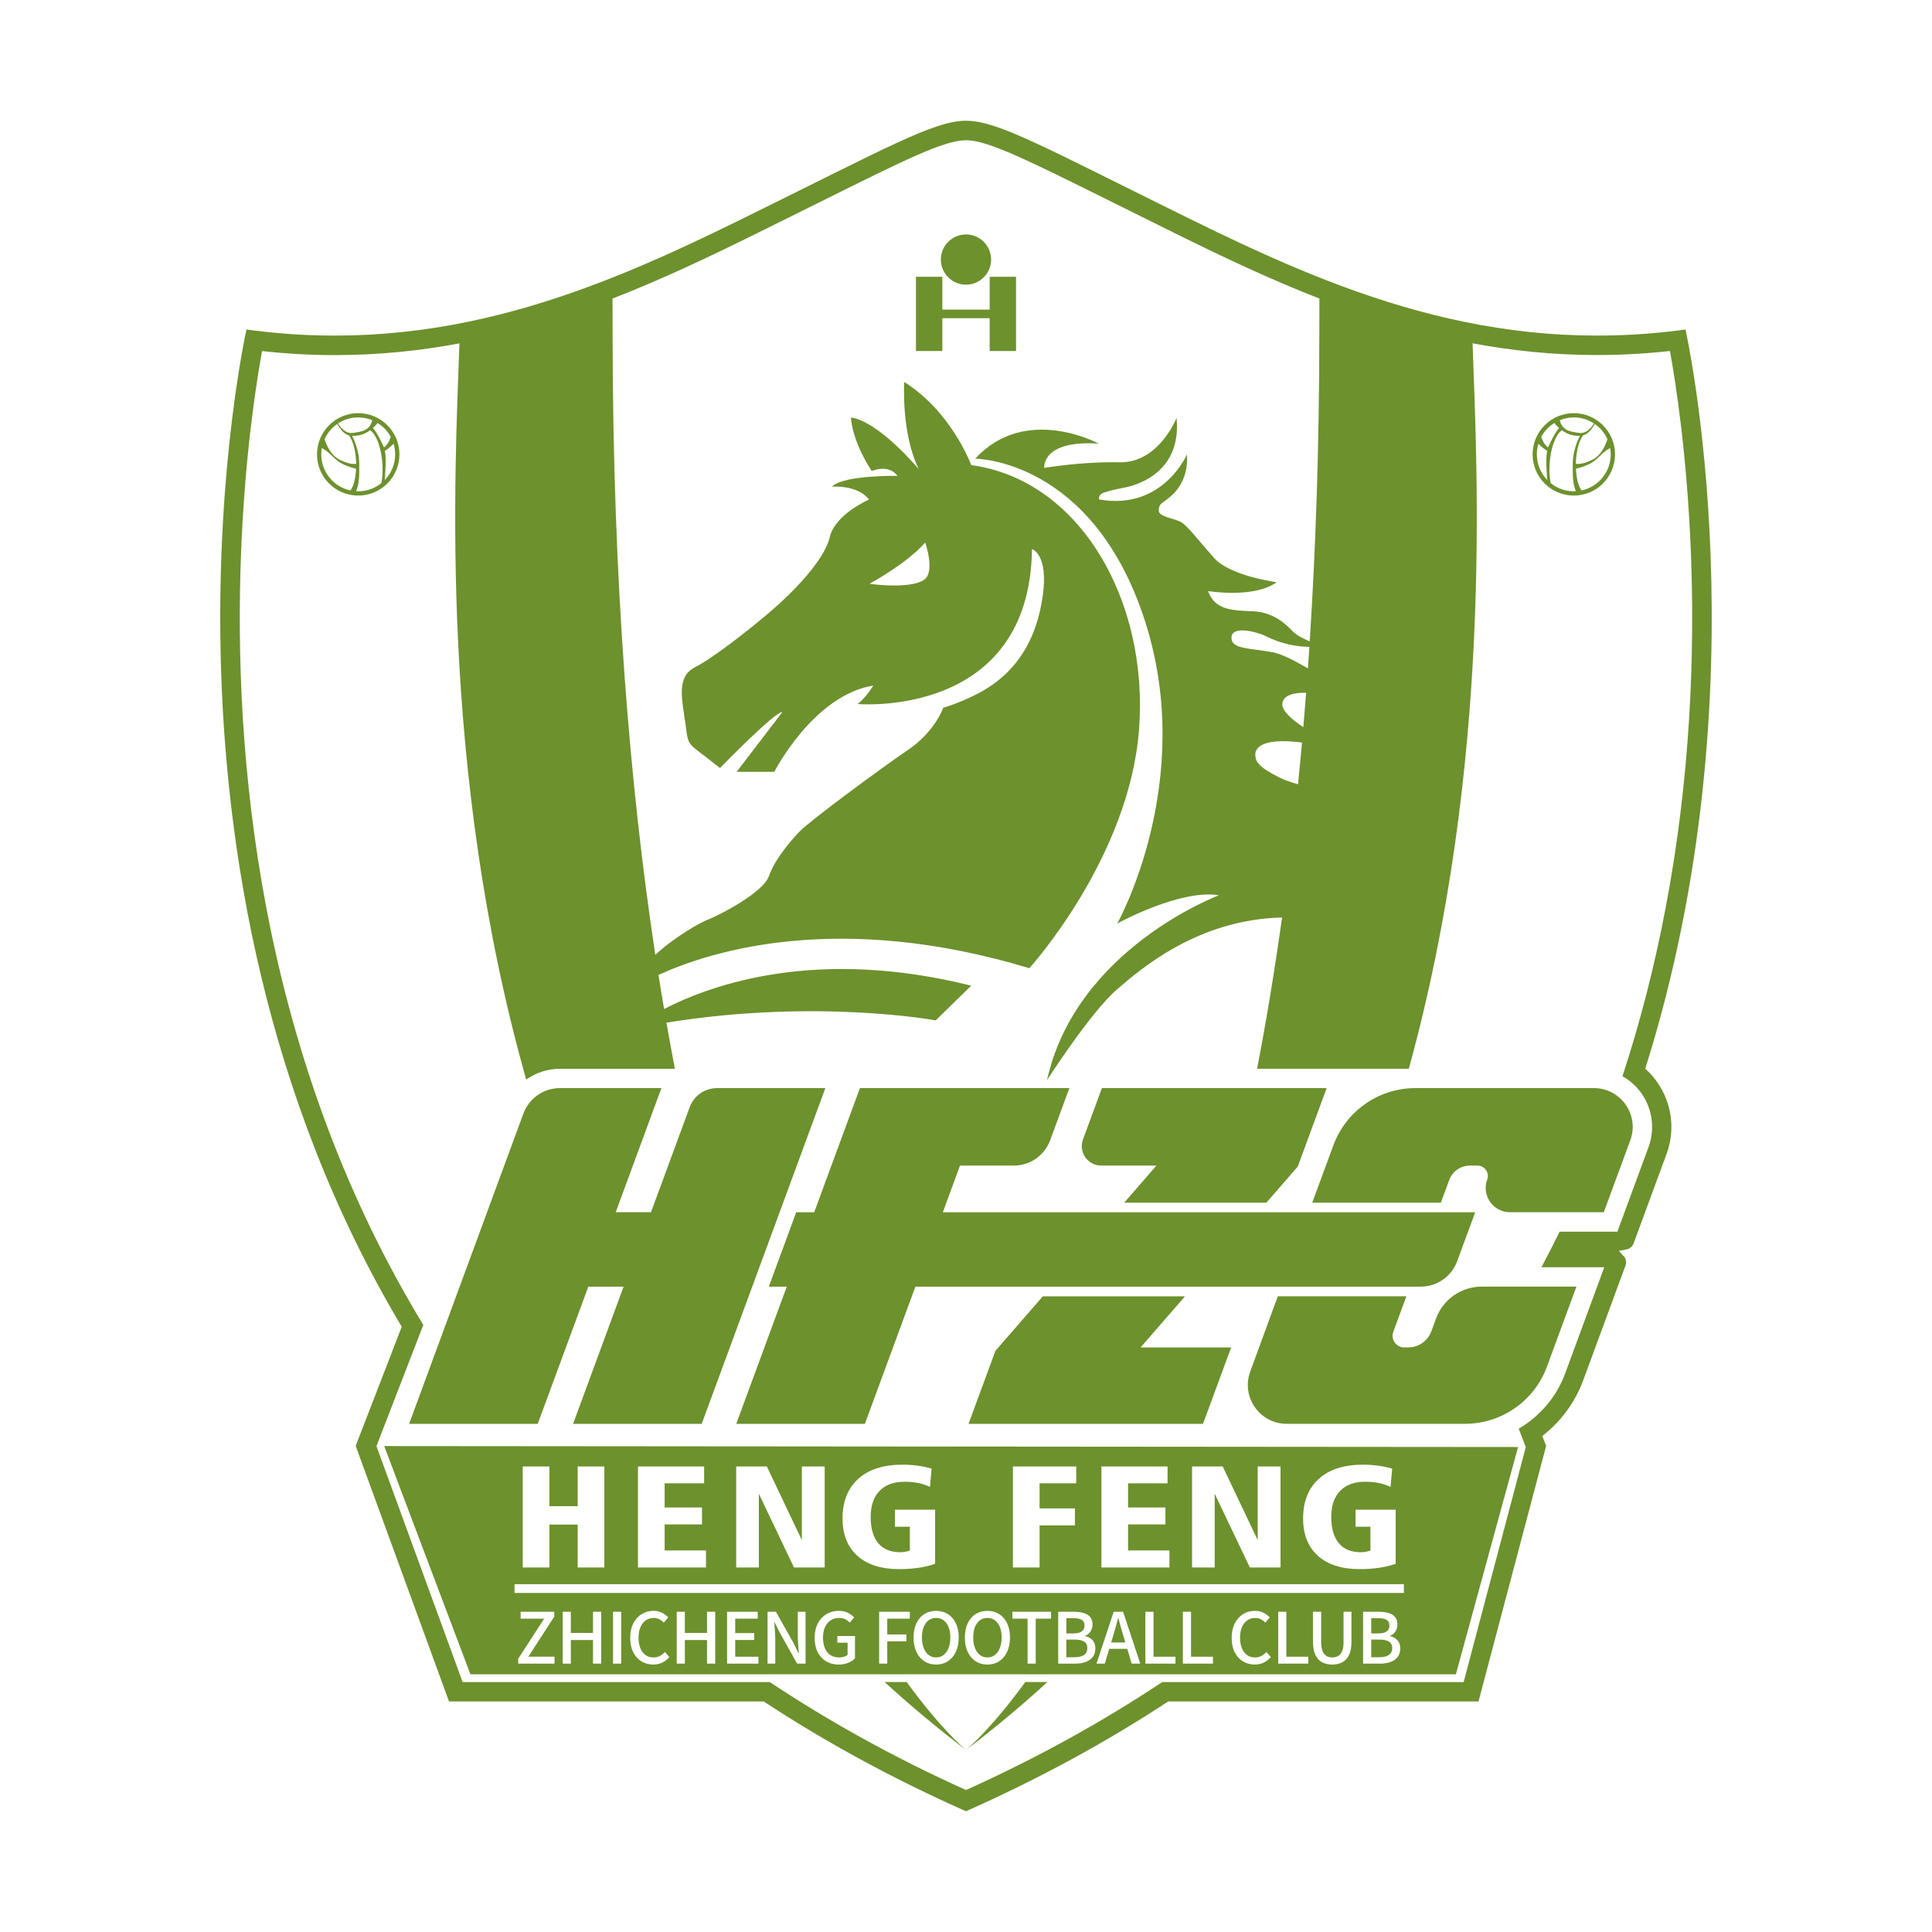 <!-- Created by @FCLOGO 2021-12-28 15:17:33 . https://fclogo.top/ -->
<!-- FOR PERSONAL USE ONLY NOT FOR COMMERCIAL USE -->
<svg version="1.1" xmlns="http://www.w3.org/2000/svg" xmlns:xlink="http://www.w3.org/1999/xlink" x="0px" y="0px"
	 viewBox="0 0 800 800" enable-background="new 0 0 800 800" xml:space="preserve">
<g>
	<polygon fill="#6D912D" points="409.8,145.35 420.72,145.35 420.72,114.61 409.8,114.61 409.8,128.2 390.2,128.2 390.2,114.61 
		379.28,114.61 379.28,145.35 390.2,145.35 390.2,131.76 409.8,131.76 	"/>
	<circle fill="#6D912D" cx="400" cy="107.48" r="10.4"/>
	<path fill="#6D912D" d="M148.33,171.08c-9.42,0-17.06,7.64-17.06,17.06c0,9.42,7.64,17.06,17.06,17.06
		c9.42,0,17.06-7.64,17.06-17.06C165.39,178.72,157.75,171.08,148.33,171.08z M148.33,172.84c2.06,0,4.02,0.41,5.82,1.16
		c-1.13,4.47-4.52,4.76-8.11,5.27c-3.56,0.51-6.02-3.84-6.07-3.93C142.37,173.76,145.24,172.84,148.33,172.84z M139.59,175.59
		c1.59,2.5,2.85,4.07,4.85,4.65c2.11,2.65,2.98,7.88,3.05,11.79c0,0-2.2,0.66-6.89-1.69c-4.24-2.12-5.9-7.52-6.18-8.54
		C135.56,179.29,137.36,177.15,139.59,175.59z M133.02,188.14c0-0.9,0.09-1.78,0.24-2.63c3.54,1.95,4.19,3.66,6.97,5.64
		c2.77,1.97,7.15,2.92,7.21,2.93c-0.27,5.62-1.61,8.07-2.36,9.01C138.2,201.6,133.02,195.46,133.02,188.14z M157.9,200.06
		c-2.62,2.11-5.95,3.38-9.57,3.38c-0.3,0-0.6-0.03-0.89-0.05c1.32-3.02,1.38-6.02,1.31-11.74c-0.06-5.14-2.26-9.85-2.95-11.19
		c0.77,0.05,1.64,0,2.65-0.17c1.9-0.32,3.53-1.2,4.81-2.13c0.91,0.59,3.13,2.65,4.5,9.24C159.14,194.93,157.93,199.93,157.9,200.06z
		 M162.97,183.69c0.43,1.41,0.66,2.9,0.66,4.45c0,4.13-1.65,7.87-4.32,10.63c0.02-0.17,0.88-9.55,0-12.02
		C159.31,186.75,162.08,184.89,162.97,183.69z M159.01,185.28c0,0-2.7-6.06-4.6-8.04c1.2-1.07,1.88-2,1.88-2l0.06-0.1
		c2.27,1.41,4.15,3.37,5.43,5.72C161.5,181.91,160.77,183.88,159.01,185.28z"/>
	<path fill="#6D912D" d="M651.68,205.2c9.42,0,17.06-7.64,17.06-17.06c0-9.42-7.64-17.06-17.06-17.06
		c-9.42,0-17.06,7.64-17.06,17.06C634.61,197.56,642.25,205.2,651.68,205.2z M651.68,203.44c-3.62,0-6.95-1.27-9.57-3.38
		c-0.03-0.13-1.24-5.13,0.13-12.66c1.38-6.59,3.6-8.65,4.5-9.24c1.28,0.93,2.91,1.8,4.81,2.13c1.02,0.17,1.88,0.22,2.65,0.17
		c-0.68,1.34-2.89,6.05-2.95,11.19c-0.07,5.72-0.01,8.72,1.31,11.74C652.27,203.42,651.98,203.44,651.68,203.44z M666.98,188.14
		c0,7.32-5.17,13.45-12.06,14.95c-0.75-0.94-2.09-3.39-2.36-9.01c0.06-0.01,4.44-0.97,7.21-2.93c2.78-1.98,3.43-3.69,6.97-5.64
		C666.89,186.36,666.98,187.24,666.98,188.14z M665.59,181.8c-0.28,1.02-1.94,6.42-6.18,8.54c-4.69,2.35-6.89,1.69-6.89,1.69
		c0.07-3.91,0.94-9.14,3.05-11.79c2.01-0.58,3.27-2.15,4.85-4.65C662.65,177.15,664.44,179.29,665.59,181.8z M651.68,172.84
		c3.09,0,5.96,0.93,8.36,2.5c-0.05,0.08-2.51,4.43-6.07,3.93c-3.59-0.51-6.99-0.81-8.11-5.27
		C647.66,173.25,649.62,172.84,651.68,172.84z M643.65,175.14l0.06,0.1c0,0,0.68,0.93,1.88,2c-1.9,1.99-4.6,8.04-4.6,8.04
		c-1.76-1.4-2.49-3.37-2.78-4.42C639.49,178.51,641.38,176.54,643.65,175.14z M637.04,183.69c0.88,1.2,3.65,3.05,3.65,3.05
		c-0.88,2.47-0.02,11.85,0,12.02c-2.67-2.76-4.32-6.5-4.32-10.63C636.37,186.59,636.61,185.1,637.04,183.69z"/>
	<path fill="#6D912D" d="M681.26,442.54c49.95-158.34,16.67-306.1,16.67-306.1c-81.09,11.14-145.7-16.49-205.41-45.89
		C432.82,61.14,413.22,50,400,50c-13.22,0-32.82,11.14-92.53,40.55s-124.31,57.03-205.41,45.89c0,0-49.93,221.66,64.29,412.93
		l-19.07,49.35l38.65,105.82h130.31c25.11,16.51,52.93,31.78,83.74,45.46c30.81-13.68,58.63-28.95,83.74-45.46h128.5l28-105.82
		l-1.59-4.1c7.56-5.87,13.54-13.81,16.98-23.15l17.46-47.4c0.42-1.14,0.3-2.41-0.32-3.45l-2.4-2.66l3.49-0.69
		c1.22-0.36,2.2-1.27,2.63-2.47l13.64-37.04c3.63-9.86,2.21-20.89-3.8-29.51C684.88,446.12,683.16,444.21,681.26,442.54z
		 M682.62,474.98l-10.96,29.77l-1.94,5.26h-5.61h-18.32c-2.42,4.96-4.92,9.87-7.5,14.73h14.47h11.53l-3.98,10.82l-12.2,33.14
		c-3.62,9.82-10.55,17.8-19.24,22.88l2.94,7.62l-25.75,97.32H481.23c-25.07,16.66-52.16,31.58-81.23,44.7
		c-29.07-13.11-56.16-28.04-81.23-44.7h-127.2l-35.69-97.7l3.56-9.21l15.84-40.99c-31.09-51.1-52.93-109.11-65.03-172.9
		c-20.76-109.41-6.52-204.2-1.74-230.35c10.08,1.11,20.19,1.67,30.16,1.67c18.35,0,35.8-1.85,52.52-5.03
		c-0.32,0.06-0.63,0.13-0.95,0.19c-1.86,53.12-8.75,176.1,27.65,304.84c4-2.84,8.85-4.48,13.96-4.48h47.61
		c-1.2-6.23-2.36-12.61-3.5-19.1c62.31-10.08,111.5-0.94,111.5-0.94l14.7-14.37c-63.42-15.85-106.76-0.86-127.18,9.66
		c-0.79-4.65-1.57-9.35-2.32-14.12c21.71-9.92,74.73-26.61,153.56-2.78c0,0,41.44-45.56,45.45-99.03
		c4.01-53.47-24.73-103.26-69.51-109.28c0,0-8.02-22.06-27.74-34.42c0,0-1.34,21.05,6.02,36.09c0,0-16.37-19.72-28.07-21.39
		c0,0,0.11,9.02,8.58,22.17c0,0,6.91-3.12,10.69,2.01c0,0-22.28-0.45-27.18,4.46c0,0,10.69-0.89,15.37,5.35
		c0,0-14.04,6.02-16.26,15.59c-2.23,9.58-15.37,22.95-24.51,30.74c-9.13,7.8-23.62,19.16-31.41,23.17
		c-7.8,4.01-5.12,13.59-3.79,23.61c1.34,10.03,0.45,6.91,14.26,18.05c0,0,22.95-23.61,25.84-23.17l-18.94,24.73h15.59
		c0,0,16.26-31.75,40.99-35.7c0,0-2.78,4.73-6.46,7.63c0,0,71.29,6.24,72.18-64.16c0,0,6.91,2.01,4.46,19.38
		c-2.45,17.38-9.8,28.29-18.94,35.42c-9.13,7.13-22.28,10.92-22.28,10.92s-3.34,9.8-14.48,17.38c-11.14,7.57-40.77,29.41-45,33.86
		c-4.23,4.46-10.25,11.58-12.7,18.49c-2.45,6.91-20.72,16.26-25.4,18.05c-2.96,1.13-13.49,6.98-21.63,14.52
		c-10.69-70.53-17.56-154.95-17.68-255.61c-0.01-5.5-0.02-10.87-0.04-16.14c-0.12,0.05-0.24,0.09-0.36,0.14
		c20.08-7.8,39.21-16.85,57.74-25.98c10.41-5.13,19.6-9.7,27.76-13.76c35.84-17.83,52.19-25.96,61.22-25.96s25.38,8.14,61.22,25.96
		c8.15,4.06,17.34,8.63,27.75,13.76c18.53,9.13,37.66,18.17,57.73,25.97c-0.12-0.05-0.23-0.09-0.35-0.13
		c-0.02,5.27-0.03,10.64-0.04,16.14c-0.05,45.14-1.47,86.99-3.97,125.81c-2.64-1.11-5.53-2.56-7.02-4.13
		c-3.17-3.34-8.19-8.02-16.71-8.35c-8.52-0.33-15.54-0.5-18.38-8.35c0,0,19.05,3.17,28.4-3.68c0,0-19.21-2.51-25.9-10.03
		c-6.68-7.52-11.03-13.37-13.7-14.87c-2.67-1.5-9.19-2.17-9.19-4.68c0-2.51,0.67-2.67,3.34-4.68s9.02-7.18,8.35-18.71
		c0,0-9.91,23.39-36.42,18.71c0,0-0.5-2.01,2.01-2.84c2.51-0.84,5.51-1.5,8.19-2.01c2.67-0.5,24.23-4.68,21.89-28.91
		c0,0-7.35,18.71-23.56,18.38c-16.21-0.33-31.25,2.34-31.25,2.34s-1.24-11.67,22.56-10.08c0,0-30.24-16.49-51.13,6.24
		c0,0,48.46,0,70.18,66.83c21.72,66.83-11.36,125.65-11.36,125.65s26.07-14.37,42.11-11.7c0,0-59.15,22.06-71.18,76.53
		c0,0,18.05-28.18,29.07-37.65c9.93-8.53,33.41-28.87,68.24-29.67c-3.09,22.16-6.56,43.02-10.33,62.62h62.82
		c34.98-127.1,28.23-247.86,26.4-300.36c-0.3-0.06-0.59-0.12-0.88-0.18c16.7,3.17,34.13,5.01,52.45,5.01
		c9.97,0,20.08-0.56,30.16-1.67c4.78,26.22,19.04,121.39-1.84,230.9c-4.57,23.97-10.52,47.13-17.82,69.4
		c3.11,1.75,5.84,4.19,7.95,7.2C684.27,459.31,685.34,467.58,682.62,474.98z M382.55,240.15c-4.9,3.23-17.38,2.34-22.5,1.56
		c0,0,15.04-8.02,23.06-17.04C383.11,224.66,387.45,236.91,382.55,240.15z M530.98,291.5c0.24-3.5,4.23-4.73,9.86-4.65
		c-0.37,4.81-0.76,9.56-1.16,14.27C534.71,297.78,530.79,294.25,530.98,291.5z M539.13,307.47c-0.52,5.83-1.07,11.58-1.64,17.27
		c-3.22-0.92-5.86-1.83-7.5-2.66c-9.19-4.68-10.03-6.67-10.19-9.52C519.66,310.36,521.54,305.19,539.13,307.47z M527.14,270.11
		c-9.69-1.84-17.38-1.17-17.21-6.18c0.17-5.01,10.36-2.34,13.87-0.67c2.94,1.4,9.05,4.42,18.4,4.59c-0.2,2.99-0.4,5.96-0.61,8.92
		C536,273.5,530.56,270.76,527.14,270.11z"/>
	<path fill="#6D912D" d="M243.61,532.77h14.61l-20.92,56.81h53.26l51.2-139.02h-44.85c-5.05,0-9.57,3.15-11.32,7.89l-16.03,43.51
		h-14.61l18.93-51.4h-42.05c-6.74,0-12.76,4.2-15.09,10.52l-47.33,128.5h53.26L243.61,532.77z"/>
	<polygon fill="#6D912D" points="431.81,536.78 412.18,559.36 401.05,589.58 498.14,589.58 509.8,557.95 472.28,557.95 
		490.67,536.78 	"/>
	<path fill="#6D912D" d="M455.98,482.64h22.88l-13.36,15.37h58.87l13.01-14.97l11.96-32.48h-93.07l-7.83,21.26
		C446.51,477.07,450.39,482.64,455.98,482.64z"/>
	<path fill="#6D912D" d="M329.7,501.97l-11.35,30.8h7.44l-20.92,56.81h53.26l20.92-56.81h209.24c6.74,0,12.76-4.2,15.09-10.52
		l7.47-20.28H390.4l7.12-19.32h22.25c6.74,0,12.76-4.2,15.09-10.52l7.94-21.56h-86.72l-18.93,51.4H329.7z"/>
	<path fill="#6D912D" d="M659.98,450.56h-73.9c-15.16,0-28.71,9.45-33.95,23.67l-8.76,23.78h53.26l3.46-9.39
		c1.32-3.59,4.75-5.98,8.58-5.98h3.11c3,0,5.08,2.99,4.04,5.8c-2.42,6.56,2.44,13.52,9.43,13.52h38.85l10.96-29.77
		C678.94,461.7,671.17,450.56,659.98,450.56z"/>
	<path fill="#6D912D" d="M594.66,545.92l-1.97,5.34c-1.48,4.01-5.3,6.68-9.58,6.68h-1.65c-3.35,0-5.67-3.33-4.52-6.48l5.41-14.69
		H529.1l-11.41,31.2c-3.84,10.49,3.93,21.6,15.1,21.6h73.82c15.16,0,28.71-9.45,33.95-23.67l12.2-33.14h-39.24
		C605.1,532.77,597.57,538.02,594.66,545.92z"/>
	<path fill="#6D912D" d="M447.98,675.5c0.73-0.57,1.1-1.36,1.1-2.37c0-1.12-0.38-1.91-1.14-2.38c-0.76-0.47-1.9-0.7-3.42-0.7h-2.97
		v6.32h2.89C446.07,676.36,447.25,676.08,447.98,675.5z"/>
	<path fill="#6D912D" d="M408.85,669.96c-1.77,0-3.19,0.72-4.26,2.16c-1.07,1.44-1.6,3.42-1.6,5.94c0,1.67,0.24,3.12,0.73,4.36
		c0.48,1.24,1.16,2.2,2.04,2.87c0.88,0.68,1.91,1.02,3.1,1.02c1.19,0,2.22-0.34,3.1-1.02c0.88-0.68,1.57-1.64,2.06-2.87
		c0.49-1.24,0.73-2.69,0.73-4.36c0-2.52-0.54-4.5-1.62-5.94C412.05,670.68,410.63,669.96,408.85,669.96z"/>
	<path fill="#6D912D" d="M387.61,669.96c-1.77,0-3.19,0.72-4.26,2.16c-1.07,1.44-1.6,3.42-1.6,5.94c0,1.67,0.24,3.12,0.73,4.36
		c0.48,1.24,1.16,2.2,2.04,2.87c0.88,0.68,1.91,1.02,3.1,1.02s2.22-0.34,3.1-1.02c0.88-0.68,1.57-1.64,2.06-2.87
		c0.49-1.24,0.73-2.69,0.73-4.36c0-2.52-0.54-4.5-1.62-5.94C390.81,670.68,389.38,669.96,387.61,669.96z"/>
	<path fill="#6D912D" d="M463.11,670.08h-0.14c-0.31,1.22-0.64,2.43-0.97,3.61c-0.33,1.19-0.67,2.36-1.02,3.53l-0.87,2.89h5.86
		l-0.85-2.89c-0.36-1.17-0.7-2.35-1.03-3.54C463.76,672.49,463.44,671.29,463.11,670.08z"/>
	<path fill="#6D912D" d="M448.88,679.75c-0.91-0.56-2.21-0.84-3.92-0.84h-3.42v7.31h3.42c1.67,0,2.97-0.31,3.89-0.93
		c0.92-0.62,1.39-1.58,1.39-2.9C450.24,681.19,449.79,680.31,448.88,679.75z"/>
	<path fill="#6D912D" d="M574.23,675.5c0.73-0.57,1.1-1.36,1.1-2.37c0-1.12-0.38-1.91-1.14-2.38c-0.76-0.47-1.9-0.7-3.42-0.7h-2.97
		v6.32h2.89C572.32,676.36,573.5,676.08,574.23,675.5z"/>
	<path fill="#6D912D" d="M575.13,679.75c-0.91-0.56-2.21-0.84-3.92-0.84h-3.42v7.31h3.42c1.67,0,2.97-0.31,3.89-0.93
		c0.92-0.62,1.39-1.58,1.39-2.9C576.49,681.19,576.04,680.31,575.13,679.75z"/>
	<path fill="#6D912D" d="M194.79,693.28h408.06l25.75-94.1l-469.5-0.39L194.79,693.28z M229.62,688.87h-15.04v-2.04l10.76-16.59
		h-9.76v-2.85h13.93v2.03l-10.73,16.58h10.84V688.87z M248.94,688.87h-3.39v-9.76h-9.18v9.76H233V667.4h3.37v8.77h9.18v-8.77h3.39
		V688.87z M257.22,688.87h-3.37V667.4h3.37V688.87z M274.21,688.45c-1.11,0.54-2.35,0.8-3.74,0.8c-1.79,0-3.41-0.43-4.84-1.3
		c-1.44-0.87-2.58-2.13-3.42-3.77c-0.84-1.65-1.26-3.64-1.26-5.98c0-2.32,0.43-4.32,1.29-6c0.86-1.67,2.02-2.96,3.48-3.85
		c1.46-0.89,3.1-1.34,4.91-1.34c1.34,0,2.52,0.27,3.56,0.82c1.03,0.55,1.88,1.17,2.53,1.89l-1.84,2.16
		c-0.56-0.57-1.18-1.03-1.86-1.39c-0.68-0.36-1.46-0.53-2.33-0.53c-1.23,0-2.32,0.33-3.27,0.98c-0.94,0.65-1.68,1.59-2.21,2.8
		c-0.53,1.21-0.8,2.66-0.8,4.34c0,2.55,0.56,4.56,1.67,6.03c1.11,1.47,2.62,2.2,4.52,2.2c0.99,0,1.86-0.2,2.63-0.61
		c0.77-0.41,1.47-0.96,2.11-1.66l1.81,2.13C276.3,687.16,275.32,687.92,274.21,688.45z M296.16,688.87h-3.39v-9.76h-9.18v9.76h-3.37
		V667.4h3.37v8.77h9.18v-8.77h3.39V688.87z M314.06,688.87h-12.99V667.4h12.68v2.85h-9.31v5.98h7.87v2.86h-7.87v6.93h9.62V688.87z
		 M333.56,688.87h-3.47l-7.11-12.65l-2.25-4.48h-0.14c0.09,1.11,0.18,2.26,0.28,3.47c0.1,1.2,0.16,2.38,0.16,3.55v10.12h-3.2V667.4
		h3.46l7.11,12.61l2.25,4.55h0.14c-0.09-1.11-0.18-2.29-0.28-3.53c-0.1-1.24-0.16-2.45-0.16-3.61V667.4h3.22V688.87z M354.01,686.74
		c-0.71,0.72-1.65,1.32-2.82,1.8c-1.17,0.48-2.49,0.72-3.96,0.72c-1.91,0-3.61-0.43-5.09-1.3c-1.49-0.87-2.66-2.13-3.52-3.77
		c-0.86-1.65-1.29-3.64-1.29-5.98c0-2.32,0.44-4.32,1.32-6c0.88-1.67,2.07-2.96,3.58-3.85c1.51-0.89,3.21-1.34,5.09-1.34
		c1.52,0,2.8,0.28,3.84,0.84c1.04,0.56,1.89,1.18,2.55,1.86l-1.81,2.16c-0.54-0.54-1.16-1-1.86-1.37c-0.7-0.37-1.57-0.55-2.6-0.55
		c-1.33,0-2.49,0.33-3.49,0.98c-1,0.65-1.77,1.59-2.33,2.8c-0.55,1.21-0.83,2.66-0.83,4.34c0,2.55,0.58,4.56,1.74,6.03
		c1.16,1.47,2.85,2.2,5.07,2.2c0.65,0,1.29-0.09,1.89-0.28c0.61-0.18,1.1-0.44,1.48-0.78v-5.04h-4.25v-2.78h7.31V686.74z
		 M376.73,670.25h-9.33v6.56h7.93v2.83h-7.93v9.23h-3.37V667.4h12.71V670.25z M395.78,684.03c-0.8,1.67-1.9,2.96-3.3,3.87
		c-1.4,0.91-3.03,1.36-4.87,1.36c-1.83,0-3.45-0.45-4.85-1.36s-2.5-2.2-3.29-3.87c-0.79-1.67-1.18-3.66-1.18-5.97
		c0-2.3,0.39-4.27,1.18-5.92c0.79-1.65,1.88-2.92,3.29-3.8c1.4-0.88,3.02-1.32,4.85-1.32c1.84,0,3.46,0.44,4.87,1.32
		c1.4,0.88,2.5,2.15,3.3,3.8c0.8,1.65,1.2,3.62,1.2,5.92C396.97,680.36,396.57,682.35,395.78,684.03z M417.02,684.03
		c-0.8,1.67-1.9,2.96-3.3,3.87s-3.03,1.36-4.87,1.36c-1.83,0-3.45-0.45-4.85-1.36c-1.4-0.91-2.5-2.2-3.29-3.87
		c-0.79-1.67-1.18-3.66-1.18-5.97c0-2.3,0.39-4.27,1.18-5.92c0.79-1.65,1.88-2.92,3.29-3.8c1.4-0.88,3.02-1.32,4.85-1.32
		c1.84,0,3.46,0.44,4.87,1.32c1.4,0.88,2.5,2.15,3.3,3.8c0.8,1.65,1.2,3.62,1.2,5.92C418.21,680.36,417.82,682.35,417.02,684.03z
		 M435.2,670.25h-6.33v18.63h-3.37v-18.63h-6.3v-2.85h16.01V670.25z M452.49,686.1c-0.71,0.93-1.69,1.63-2.92,2.09
		c-1.24,0.46-2.65,0.69-4.23,0.69h-7.16V667.4h6.64c1.46,0,2.76,0.17,3.91,0.51c1.14,0.34,2.04,0.9,2.69,1.68
		c0.65,0.78,0.97,1.81,0.97,3.1c0,1.02-0.27,1.97-0.81,2.85c-0.54,0.87-1.29,1.47-2.25,1.79v0.14c1.22,0.27,2.23,0.82,3.03,1.66
		c0.8,0.84,1.2,1.99,1.2,3.45C453.56,684,453.2,685.17,452.49,686.1z M468.59,688.87l-1.81-6.12h-7.46l-1.84,6.12h-3.44l7.11-21.47
		h3.9l7.11,21.47H468.59z M486.75,688.87h-12.47V667.4h3.37v18.61h9.09V688.87z M502.28,688.87h-12.47V667.4h3.37v18.61h9.09V688.87
		z M523.27,688.45c-1.1,0.54-2.35,0.8-3.74,0.8c-1.79,0-3.41-0.43-4.84-1.3c-1.44-0.87-2.58-2.13-3.42-3.77
		c-0.84-1.65-1.26-3.64-1.26-5.98c0-2.32,0.43-4.32,1.29-6c0.86-1.67,2.02-2.96,3.48-3.85c1.46-0.89,3.1-1.34,4.91-1.34
		c1.34,0,2.52,0.27,3.56,0.82c1.03,0.55,1.88,1.17,2.53,1.89l-1.84,2.16c-0.56-0.57-1.18-1.03-1.86-1.39
		c-0.68-0.36-1.46-0.53-2.33-0.53c-1.23,0-2.32,0.33-3.26,0.98c-0.94,0.65-1.68,1.59-2.21,2.8c-0.53,1.21-0.8,2.66-0.8,4.34
		c0,2.55,0.56,4.56,1.67,6.03c1.11,1.47,2.62,2.2,4.52,2.2c0.99,0,1.86-0.2,2.63-0.61c0.77-0.41,1.47-0.96,2.11-1.66l1.81,2.13
		C525.36,687.16,524.38,687.92,523.27,688.45z M541.75,688.87h-12.47V667.4h3.37v18.61h9.09V688.87z M559.62,679.67
		c0,2.33-0.33,4.2-1,5.61c-0.67,1.4-1.6,2.42-2.79,3.04c-1.19,0.63-2.58,0.94-4.16,0.94s-2.98-0.31-4.18-0.94
		c-1.2-0.63-2.14-1.64-2.81-3.04c-0.67-1.4-1.01-3.27-1.01-5.61V667.4h3.39v12.49c0,1.61,0.2,2.89,0.59,3.82s0.94,1.6,1.63,2
		c0.69,0.4,1.49,0.6,2.39,0.6s1.71-0.2,2.41-0.6s1.26-1.06,1.66-2c0.4-0.93,0.6-2.21,0.6-3.82V667.4h3.27V679.67z M578.74,686.1
		c-0.71,0.93-1.69,1.63-2.92,2.09c-1.24,0.46-2.65,0.69-4.23,0.69h-7.16V667.4h6.64c1.46,0,2.76,0.17,3.91,0.51
		c1.14,0.34,2.04,0.9,2.69,1.68c0.65,0.78,0.97,1.81,0.97,3.1c0,1.02-0.27,1.97-0.81,2.85c-0.54,0.87-1.29,1.47-2.25,1.79v0.14
		c1.22,0.27,2.23,0.82,3.03,1.66c0.8,0.84,1.2,1.99,1.2,3.45C579.81,684,579.45,685.17,578.74,686.1z M546.1,612.35
		c4.33-3.91,10.42-5.86,18.25-5.86c2.14,0,4.23,0.14,6.25,0.41c2.02,0.27,3.98,0.68,5.87,1.21l-0.68,7.6
		c-1.56-0.75-3.18-1.29-4.88-1.63c-1.69-0.34-3.58-0.52-5.65-0.52c-4.47,0-7.92,1.27-10.36,3.8s-3.66,6.12-3.66,10.78
		c0,4.73,1.04,8.35,3.13,10.85c2.09,2.5,5.11,3.75,9.06,3.75c0.65,0,1.32-0.05,1.98-0.16c0.67-0.11,1.35-0.28,2.05-0.52v-9.86h-6.16
		v-7.07h16.62v22.38c-1.94,0.73-4.18,1.28-6.72,1.66c-2.54,0.38-5.27,0.57-8.18,0.57c-7.43,0-13.19-1.84-17.28-5.51
		c-4.1-3.67-6.15-8.83-6.15-15.49C539.6,621.72,541.76,616.26,546.1,612.35z M493.6,607.23h12.7l14.49,30.5v-30.5h9.45v41.84h-12.7
		l-14.56-30.56v30.56h-9.38V607.23z M456.07,607.23h27.39v6.98h-16.35v10.01h15.47v7.01h-15.47V642h17.13v7.07h-28.17V607.23z
		 M419.43,607.23h26.21v6.98h-15.17v10.39h14.63v7.04h-14.63v17.43h-11.04V607.23z M355.39,612.35c4.33-3.91,10.42-5.86,18.25-5.86
		c2.14,0,4.23,0.14,6.25,0.41c2.02,0.27,3.98,0.68,5.87,1.21l-0.68,7.6c-1.56-0.75-3.18-1.29-4.88-1.63
		c-1.69-0.34-3.58-0.52-5.65-0.52c-4.47,0-7.92,1.27-10.36,3.8c-2.44,2.53-3.66,6.12-3.66,10.78c0,4.73,1.04,8.35,3.13,10.85
		c2.09,2.5,5.11,3.75,9.06,3.75c0.65,0,1.31-0.05,1.98-0.16c0.67-0.11,1.35-0.28,2.05-0.52v-9.86h-6.16v-7.07h16.62v22.38
		c-1.94,0.73-4.18,1.28-6.72,1.66c-2.54,0.38-5.27,0.57-8.18,0.57c-7.43,0-13.19-1.84-17.28-5.51c-4.1-3.67-6.15-8.83-6.15-15.49
		C348.89,621.72,351.06,616.26,355.39,612.35z M304.84,607.23h12.7l14.49,30.5v-30.5h9.45v41.84h-12.7l-14.56-30.56v30.56h-9.38
		V607.23z M264.17,607.23h27.39v6.98h-16.35v10.01h15.47v7.01h-15.47V642h17.13v7.07h-28.17V607.23z M216.46,607.23h11.04v16.46
		h11.71v-16.46h11.04v41.84h-11.04v-17.78H227.5v17.78h-11.04V607.23z M213.06,655.98h368.26v3.62H213.06V655.98z"/>
	<path fill="#6D912D" d="M400.11,724.53c11.84-9,23.02-18.36,33.58-28.03h-9.13C410.79,715.4,401.21,723.61,400.11,724.53z"/>
	<path fill="#6D912D" d="M375.43,696.5h-9.13c10.57,9.66,21.74,19.02,33.58,28.03C398.79,723.61,389.21,715.4,375.43,696.5z"/>
</g>
<g>
</g>
<g>
</g>
<g>
</g>
<g>
</g>
<g>
</g>
<g>
</g>
<g>
</g>
<g>
</g>
<g>
</g>
<g>
</g>
<g>
</g>
</svg>
